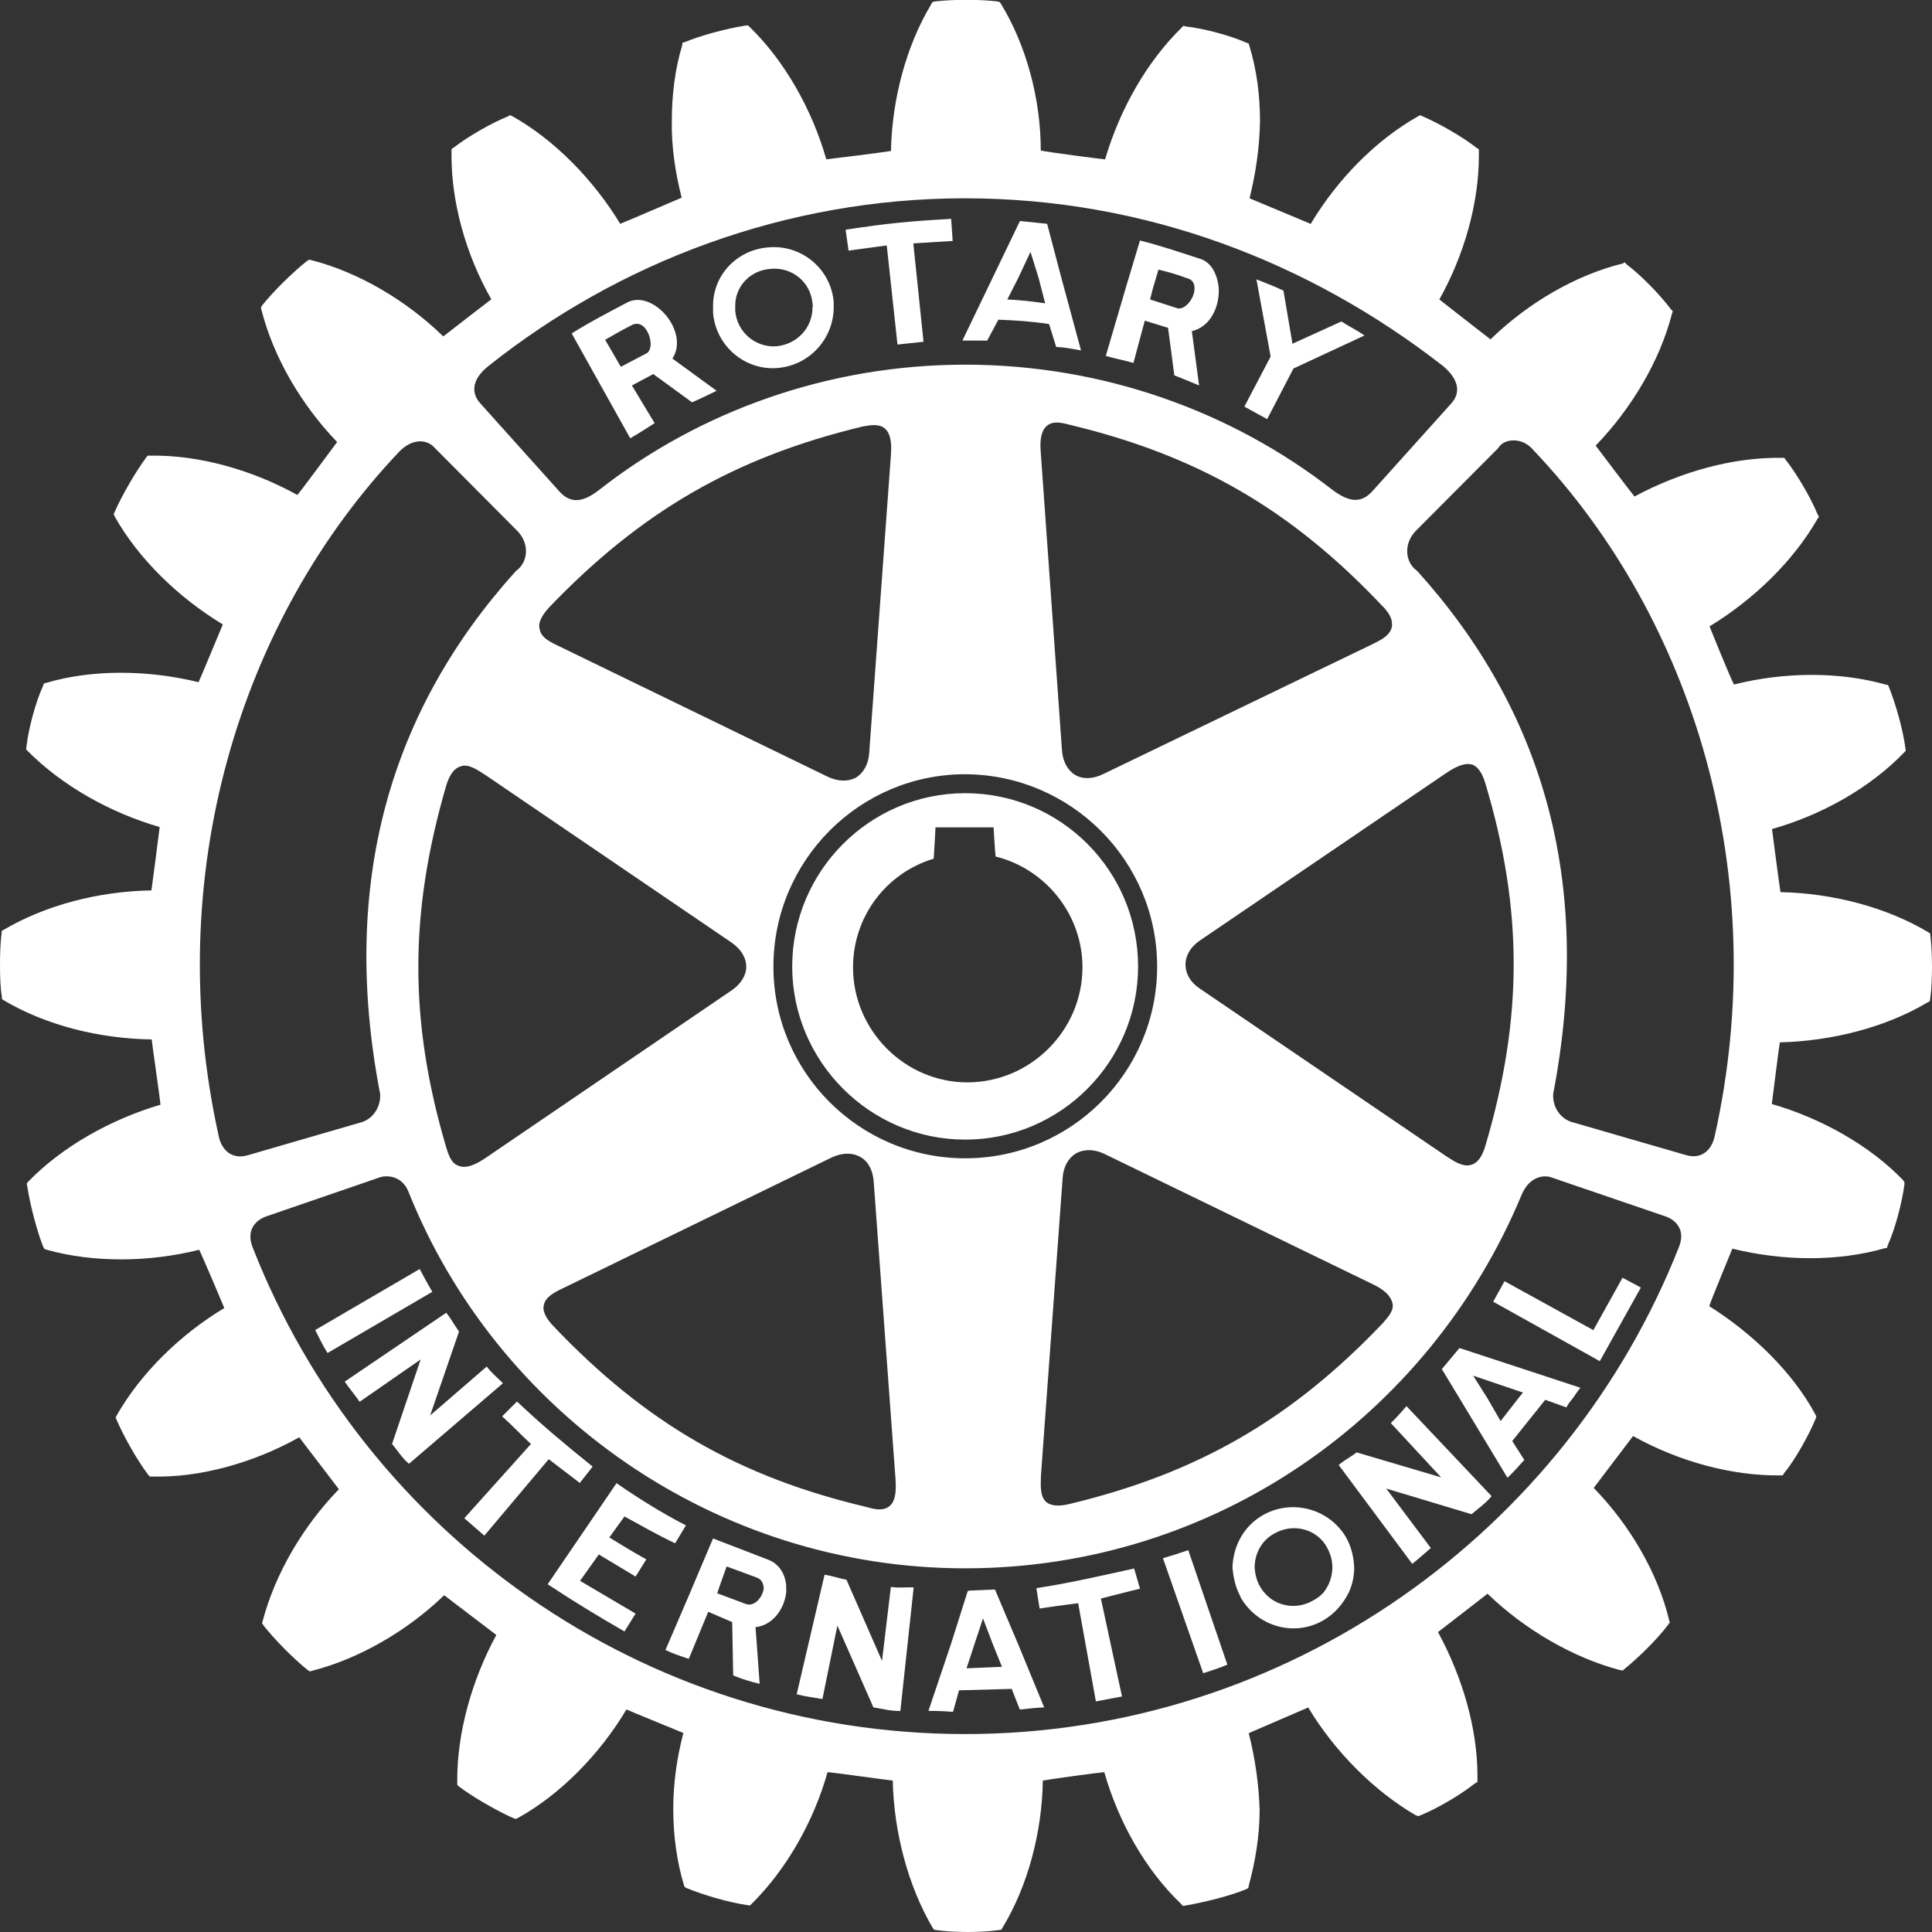 <?xml version="1.0" encoding="utf-8"?>
<!-- Generator: Adobe Illustrator 23.0.1, SVG Export Plug-In . SVG Version: 6.00 Build 0)  -->
<svg version="1.1" id="Layer_1" xmlns="http://www.w3.org/2000/svg" xmlns:xlink="http://www.w3.org/1999/xlink" x="0px" y="0px"
	width="40px" height="40px"
	 viewBox="0 0 216 216" style="enable-background:new 0 0 216 216;" xml:space="preserve">
<rect x="0" y="0" width="216" height="216" fill="#333333" stroke="none"/>
<style type="text/css">
	.st0{fill:#FFFFFF;}
</style>
<g>
	<path class="st0" d="M61.35,163.14l-7.2,8.55l-2.24-1.95l7.45-8.3c-1.18-1.09-2.08-2.08-3.22-3.09l1.66-1.66
		c2.84,2.68,5.33,4.76,8.46,7.28l-1.44,1.83C63.68,164.9,62.5,164.04,61.35,163.14 M46.92,141.88l-11.68,6.82
		c0.42,0.82,0.87,1.78,1.38,2.57l11.71-6.84C47.75,143.4,47.43,142.85,46.92,141.88 M54.42,152.78l-6.33,5.47l3.23-9.38
		c-0.57-0.8-0.83-1.36-1.43-2.1l-11.35,7.7c0.51,0.76,1.13,1.46,1.67,2.25l6.82-4.73l-3.2,9.45c0.55,0.62,1.11,1.58,1.9,2.21l10.5-9
		C55.64,154.04,54.93,153.48,54.42,152.78 M69.82,169.54c1.84,1,3.64,2.05,5.66,3l1.21-2c-2.79-1.44-5.41-3.09-7.76-4.72l-7.7,11.3
		c2.92,1.93,5.59,3.55,8.59,5.28l1.24-2l-6.21-3.66l2.1-2.95l4.11,2.47l1.2-1.92c-1.32-0.73-2.7-1.56-4.14-2.45L69.82,169.54z
		 M107.91,127.41c-10.64,0-19.34-8.73-19.34-19.35c0-10.69,8.69-19.38,19.34-19.38c10.71,0,19.33,8.69,19.33,19.38
		C127.23,118.72,118.57,127.41,107.91,127.41 M108.15,121.01c7.06,0,12.87-5.8,12.87-12.87c0-5.87-4.08-10.98-9.71-12.38
		c-0.07-0.58-0.23-3.26-0.23-3.26h-6.49c0,0-0.15,2.92-0.2,3.5c-5.39,1.63-9.02,6.55-9.02,12.15
		C95.37,115.21,101.17,121.01,108.15,121.01 M79.72,34.97v-0.64c-0.07-3.5,2.61-6.38,6.14-6.67c3.73-0.36,7.04,2.38,7.35,6.12v0.54
		c0,3.5-2.64,6.49-6.23,6.82C83.36,41.47,80.04,38.75,79.72,34.97 M82.2,34.74c0.18,2.41,2.32,4.17,4.64,3.97
		c2.29-0.24,4-2.06,4-4.36c0.08-0.11,0-0.25,0-0.4c-0.2-2.42-2.28-4.12-4.7-3.89c-2.29,0.17-4.02,1.99-3.94,4.29V34.74z
		 M110.37,38.08c-1.14-0.01-1.66-0.01-2.77-0.01l3.37-7l3.06-6.36l3.04,0.31l1.59,6.04l2.2,8.12c-1.02-0.19-1.81-0.34-2.78-0.4
		l-0.79-2.55c-2-0.31-3.81-0.41-5.67-0.49L110.37,38.08z M112.62,33.48c1.48,0.07,2.85,0.23,4.23,0.43l-0.73-2.83l-0.91-2.92
		l-1.37,2.92L112.62,33.48z M99.14,27.44l1.2,11.08l2.91-0.31l-1.14-11l4.4-0.27l-0.17-2.47c-4.91,0.28-6.94,0.48-11.8,1.21
		l0.33,2.34L99.14,27.44z M99.6,177.42l-0.99,8.27l-3.97-9.07c-0.93-0.18-1.51-0.42-2.45-0.57l-3.12,13.37
		c0.96,0.26,1.89,0.36,2.88,0.53l1.67-8.21l4.03,9.15c0.91,0.14,1.95,0.42,3.01,0.4l1.49-13.81
		C101.37,177.43,100.44,177.56,99.6,177.42 M178.14,148.71l-9.93-5.47l-1.27,2.29l11.92,6.65l4.59-8.23l-2.05-1.1L178.14,148.71z
		 M163.17,150.71l13.52,4.44c-0.32,0.4-0.57,0.79-0.86,1.19c-0.23,0.3-0.52,0.61-0.7,1.01l-2.37-0.85l-3.69,4.61l1.35,2.11
		c-0.55,0.63-1.17,1.31-1.88,2l-5.36-8.88l-1.98-3.27L163.17,150.71z M164.7,153.8l1.6,2.53l1.47,2.55l1.98-2.55l0.52-0.64
		L164.7,153.8z M150.49,171.88c0.58,1.01,0.86,2.19,0.91,3.38c0,0.93-0.2,1.89-0.59,2.76c-0.63,1.26-1.57,2.39-2.87,3.14
		c-3.18,1.85-7.28,0.75-9.21-2.52c-0.07-0.19-0.15-0.39-0.28-0.62c-0.39-0.87-0.57-1.83-0.66-2.76c0.08-2.41,1.25-4.63,3.41-5.87
		C144.43,167.56,148.59,168.65,150.49,171.88 M148.96,175.26c0-0.81-0.21-1.54-0.59-2.24c-1.13-2.1-3.8-2.77-5.88-1.58
		c-1.47,0.79-2.22,2.28-2.22,3.82c0.05,0.7,0.22,1.49,0.63,2.16c0.12,0.21,0.26,0.42,0.47,0.65c1.31,1.56,3.61,1.92,5.39,0.89
		c0.49-0.24,0.88-0.56,1.19-0.89C148.59,177.29,148.96,176.23,148.96,175.26 M155.49,159.1l5.63,6.07l-9.44-2.79
		c-0.79,0.6-1.31,0.81-2.01,1.41l8.22,11.05c0.7-0.55,1.43-1.21,2.08-1.77l-4.99-6.65l9.54,2.87c0.66-0.57,1.59-1.21,2.24-2.02
		l-9.51-10.06C156.73,157.77,156.15,158.5,155.49,159.1 M216,108.14c0,1.26-0.06,2.52-0.2,3.53l-0.04,0.27l-0.29,0.15
		c-4.59,2.73-10.52,4.29-16.48,4.45c-0.14,0.75-0.79,6.13-0.9,6.89c5.55,1.6,10.93,4.63,14.68,8.51l0.15,0.24v0.25
		c-0.29,2.12-1.04,4.95-1.87,6.8l-0.09,0.29l-0.27,0.04c-5.2,1.5-11.33,1.44-17.01,0.04c-0.27,0.7-2.37,5.7-2.58,6.43
		c4.97,3.14,9.36,7.46,11.84,12.07l0.13,0.26l-0.08,0.27c-0.77,1.83-2.23,4.49-3.53,6.08l-0.14,0.24H199
		c-5.31,0.06-11.24-1.51-16.42-4.4c-0.47,0.62-3.93,5.19-4.4,5.8c4.08,4.2,7.17,9.53,8.43,14.78l0.08,0.27l-0.15,0.19
		c-1.18,1.61-3.36,3.74-4.94,5.02l-0.19,0.16l-0.39-0.08c-5.11-1.36-10.51-4.45-14.71-8.51c-0.62,0.47-4.91,3.82-5.54,4.29
		c2.74,5.03,4.41,10.81,4.41,16.03v0.73l-0.32,0.18c-1.58,1.27-4.21,2.8-6.08,3.56l-0.19,0.08l-0.31-0.1
		c-4.6-2.68-9.01-7.05-12.02-12.05c-0.73,0.32-5.94,2.55-6.65,2.87c0.71,2.79,1.13,5.71,1.22,8.59c0,2.91-0.5,5.82-1.22,8.46
		l-0.04,0.26l-0.28,0.15c-1.74,0.73-4.69,1.46-6.74,1.81l-0.32,0.04l-0.18-0.22c-3.96-3.77-6.99-9.13-8.59-14.73
		c-0.71,0.05-6.11,0.79-6.87,0.94c-0.09,5.87-1.71,11.83-4.5,16.44l-0.15,0.24l-0.32,0.04c-1.88,0.28-4.88,0.28-6.93,0l-0.25-0.04
		l-0.18-0.24c-2.7-4.61-4.32-10.57-4.45-16.44c-0.81-0.08-6.5-0.89-7.29-0.94c-1.56,5.56-4.62,10.89-8.47,14.71l-0.21,0.2
		l-0.32-0.05c-2.11-0.31-4.89-1.13-6.75-1.9l-0.22-0.11l-0.09-0.24c-0.79-2.62-1.19-5.56-1.19-8.48c0-2.86,0.4-5.72,1.13-8.51
		c-0.73-0.31-5.65-2.31-6.36-2.63c-3.04,5.09-7.44,9.52-12.08,12.1l-0.25,0.14l-0.3-0.08c-1.92-0.86-4.45-2.31-6.09-3.54l-0.2-0.2
		v-0.55c0-5.29,1.61-11.11,4.37-16.2c-0.61-0.47-5.2-3.96-5.83-4.44c-4.21,4.06-9.57,7.11-14.74,8.44l-0.27,0.08l-0.28-0.18
		c-1.58-1.28-3.62-3.33-4.9-4.95l-0.17-0.28l0.08-0.27c1.38-5.22,4.48-10.55,8.51-14.69c-0.46-0.63-3.94-5.13-4.43-5.81
		c-5.12,2.87-11.11,4.53-16.42,4.39h-0.28l-0.18-0.18c-1.24-1.64-2.73-4.27-3.53-6.13l-0.12-0.28l0.12-0.25
		c2.67-4.68,7.04-9,12.03-12c-0.32-0.77-2.45-5.8-2.81-6.51c-5.67,1.41-11.84,1.45-17.03,0l-0.25-0.08l-0.15-0.23
		c-0.7-1.75-1.47-4.69-1.79-6.77l-0.06-0.33l0.19-0.24c3.77-3.85,9.08-6.89,14.76-8.57c-0.06-0.79-0.9-6.51-0.98-7.3
		c-5.92-0.08-11.88-1.61-16.51-4.36l-0.23-0.15l-0.02-0.32C0.04,110.43,0,109.17,0,107.9c0-1.24,0.04-2.46,0.17-3.5l0.02-0.32
		l0.23-0.13c4.63-2.73,10.59-4.31,16.51-4.4c0.12-0.78,0.83-6.34,0.92-7.09c-5.61-1.61-10.97-4.68-14.78-8.52l-0.16-0.19l0.05-0.3
		c0.25-2.14,1.05-5,1.85-6.77l0.09-0.26l0.28-0.08c5.12-1.51,11.32-1.47,17.02-0.07c0.32-0.69,2.39-5.71,2.71-6.46
		c-5.03-3.04-9.44-7.37-12.07-12.04l-0.13-0.3l0.13-0.28c0.83-1.88,2.31-4.42,3.48-6.01l0.19-0.24h0.32
		c5.38-0.08,11.3,1.56,16.42,4.4c0.48-0.57,3.97-5.29,4.44-5.92c-4.06-4.23-7.13-9.53-8.46-14.78l-0.06-0.23l0.11-0.23
		c1.3-1.63,3.45-3.74,5.03-4.99l0.25-0.16l0.24,0.05c5.28,1.35,10.61,4.49,14.76,8.53c0.6-0.48,4.76-3.68,5.37-4.15
		c-2.86-5-4.45-10.83-4.45-16.01v-0.78l0.26-0.18c1.56-1.22,4.19-2.73,6.07-3.49l0.2-0.13l0.31,0.14c4.63,2.62,8.98,7,12.02,12.01
		c0.73-0.27,6.13-2.62,6.87-2.92c-0.71-2.79-1.15-5.69-1.1-8.56c0-2.98,0.36-5.82,1.15-8.44l0.04-0.33l0.28-0.07
		c1.74-0.73,4.65-1.51,6.69-1.83l0.33-0.04l0.24,0.21c3.85,3.75,6.92,9.11,8.54,14.77c0.79-0.08,6.47-0.8,7.23-0.93
		c0.12-5.83,1.72-11.78,4.5-16.4l0.12-0.24l0.29-0.08c2.03-0.24,5.03-0.24,7,0l0.26,0.08l0.16,0.24c2.8,4.62,4.42,10.58,4.42,16.35
		c0.85,0.19,6.4,0.91,7.19,0.99c1.66-5.66,4.71-10.98,8.58-14.75l0.18-0.19l0.26,0.08c2.11,0.23,4.97,1.02,6.81,1.82l0.23,0.09
		l0.09,0.32c0.79,2.59,1.17,5.42,1.17,8.36c-0.05,2.9-0.47,5.82-1.17,8.62c0.7,0.29,6.09,2.54,6.84,2.86
		c2.99-5.01,7.29-9.36,11.97-12.01l0.27-0.14l0.28,0.13c1.85,0.79,4.44,2.28,6.04,3.53l0.24,0.15v0.73c0,5.31-1.65,11.12-4.42,16.06
		c0.6,0.47,5.05,3.95,5.72,4.46c4.2-4.08,9.53-7.19,14.78-8.48l0.23-0.13l0.23,0.25c1.58,1.17,3.72,3.39,4.92,4.98l0.22,0.23
		l-0.09,0.27c-1.34,5.25-4.5,10.58-8.53,14.76c0.47,0.64,3.82,5.06,4.34,5.69c5.23-2.81,11.13-4.42,16.49-4.32h0.25l0.18,0.24
		c1.3,1.66,2.79,4.24,3.52,6.01l0.18,0.34l-0.18,0.26c-2.66,4.64-7.03,8.93-12.05,11.99c0.3,0.76,2.34,5.79,2.73,6.5
		c5.62-1.42,11.81-1.45,16.93,0l0.3,0.06l0.12,0.29c0.71,1.78,1.55,4.67,1.82,6.8l0.04,0.26l-0.21,0.21
		c-3.76,3.9-9.12,6.95-14.75,8.54c0.11,0.78,0.81,6.27,0.95,7.05c5.93,0.13,11.84,1.71,16.43,4.43l0.29,0.17l0.04,0.28
		C215.94,105.63,216,106.84,216,108.14 M53.72,45.12L62.59,55c1.24,1.33,2.6,1.17,4.4-0.23c11.21-8.79,25.59-14,40.92-14
		c15.34,0,29.74,5.18,41.06,14c1.77,1.31,3.1,1.57,4.39,0.23l8.88-9.88c1.01-1.09,1.01-2.6-0.92-4.21
		c-14.88-11.59-33.25-18.74-53.44-18.74c-20.07,0-38.71,7.15-53.32,18.79C52.64,42.52,52.72,44.03,53.72,45.12 M54.32,86.68
		c-0.98-0.63-2.02-1.36-2.87-0.98c-0.69,0.21-1.2,0.94-1.56,2.12c-4.16,14.28-4.16,26.38,0,40.47c0.28,0.92,0.6,1.83,1.43,2.06
		c0.68,0.28,1.69,0,3-0.91l27.47-18.71c1.02-0.69,1.64-1.66,1.64-2.64c0-1.06-0.62-2-1.64-2.71L54.32,86.68z M60.33,70.31
		c0.13,1,1.27,1.51,2.26,1.98l29.93,14.54c1.19,0.57,2.3,0.57,3.2,0.1c0.84-0.55,1.39-1.51,1.46-2.78l2.42-33.2
		c0.13-1.6-0.09-2.54-0.67-3.04c-0.63-0.55-1.57-0.39-2.47-0.23c-14.35,3.45-24.8,9.51-35.1,20.26
		C60.52,68.88,60.14,69.67,60.33,70.31 M60.76,146.23c0,0.57,0.39,1.28,1.11,2.03c10.31,10.84,20.74,16.87,35.08,20.24
		c0.92,0.28,1.82,0.42,2.45-0.08c0.65-0.48,0.83-1.48,0.72-3.05c0-0.05-2.44-33.27-2.44-33.27c-0.1-1.26-0.58-2.22-1.46-2.73
		c-0.89-0.52-2.01-0.52-3.2,0.02l-29.9,14.55c-1.04,0.49-2.17,1.03-2.33,2.01C60.79,146.02,60.76,146.15,60.76,146.23 M107.91,129.5
		c11.84,0,21.46-9.61,21.46-21.44c0-11.83-9.62-21.45-21.46-21.5c-11.83,0-21.44,9.66-21.44,21.5
		C86.46,119.89,96.08,129.5,107.91,129.5 M116.98,167.94c0.51,0.4,1.34,0.52,2.62,0.2c14.3-3.43,24.79-9.49,35-20.21
		c0.61-0.71,1.28-1.43,1.08-2.24c-0.19-0.77-0.84-1.47-2.24-2.13L123.46,129c-1.14-0.54-2.24-0.54-3.16-0.06
		c-0.88,0.56-1.42,1.5-1.5,2.82l-2.42,33.18C116.36,166.03,116.23,167.27,116.98,167.94 M161.68,129.26
		c0.89,0.58,1.92,1.28,2.86,0.95c0.64-0.19,1.18-0.89,1.54-2.15c4.2-14.23,4.2-26.38,0-40.43c-0.26-0.88-0.67-1.79-1.41-2.12
		c-0.75-0.27-1.69,0.04-3.03,0.95l-27.49,18.69c-1.06,0.72-1.61,1.69-1.61,2.7c0,1,0.54,1.98,1.61,2.68L161.68,129.26z
		 M155.62,69.78c0.04-0.57-0.31-1.29-1.11-2.07c-10.21-10.8-20.7-16.84-35.08-20.26c-0.81-0.21-1.74-0.4-2.37,0.15
		c-0.64,0.52-0.83,1.51-0.7,3l2.37,33.28c0.08,1.26,0.64,2.26,1.49,2.77c0.92,0.52,2.03,0.43,3.17-0.13l29.97-14.46
		c0.96-0.47,2.05-0.97,2.26-2C155.62,69.99,155.65,69.91,155.62,69.78 M27.66,129.17l12.75-3.7c1.2-0.35,2.18-1.61,2.09-3.16
		c-4.58-23.76,1.24-43.02,15.16-58.45c1.41-1,1.56-3.06,0.21-4.47l-9.27-9.32c-0.9-1.03-2.54-1.03-3.94,0.4
		c-17.77,18.7-26.74,47.41-20.16,76.76C24.86,128.62,25.97,129.65,27.66,129.17 M186.22,136l-12.79-4.37
		c-0.67-0.25-2.41-0.25-3.33,2c-10.33,24.76-34.36,41.71-62.2,41.71c-27.87,0-52.35-17.34-62.23-42.1
		c-0.74-1.86-2.53-1.86-3.21-1.61L29.75,136c-1.38,0.5-2.21,1.72-1.49,3.49c12.49,31.88,43.55,54.38,79.65,54.38
		c36.09,0,67.29-22.66,79.82-54.51C188.38,137.68,187.59,136.49,186.22,136 M171.44,50.33c-1.25-1.53-3.33-1.31-3.93-0.24
		l-9.24,9.28c-1.35,1.41-1.22,3.47,0.18,4.47c13.95,15.44,19.77,34.66,15.2,58.45c-0.1,1.56,0.88,2.81,2.1,3.16l12.78,3.7
		c1.7,0.48,2.79-0.55,3.15-2.01C198.26,97.87,189.26,69.06,171.44,50.33 M141.67,46.86l2.94-5.66l7.94-3.69
		c-0.84-0.6-1.74-1.02-2.58-1.57l-5.47,2.49l-1.01-5.94c-1.14-0.54-1.83-0.78-3.02-1.26l1.59,8.63l-2.94,5.6L141.67,46.86z
		 M126.8,175.36c-3.96,0.87-7.01,1.59-10.93,2.2l0.36,2.28c1.45-0.23,2.78-0.4,4.31-0.6l1.98,10.98l2.92-0.55l-2.36-10.95
		c1.5-0.37,2.88-0.75,4.37-1.1L126.8,175.36z M87.9,177.29v0.74c-0.21,1.81-1.44,3.66-3.43,3.89l0.46,6.33
		c-0.93-0.21-1.97-0.52-2.96-0.94l-0.11-5.96l-2.68-1.15l-2.17,5.26c-0.88-0.29-1.75-0.57-2.61-0.99l2.75-6.4l0.33-0.79l2.24-5.28
		l6.1,2.35C87.17,174.84,87.8,176.05,87.9,177.29 M85.35,177.29c-0.08-0.38-0.23-0.69-0.7-0.9l-3.41-1.26l-0.77,2.16l-0.27,0.79
		l-0.02,0.05l3.11,1.16c0.85,0.38,1.68-0.38,1.97-1.21C85.35,177.85,85.43,177.56,85.35,177.29 M126.72,40.58
		c-1.09-0.32-1.9-0.45-3.09-0.79l2.21-7.53l1.61-5.37c2.33,0.58,4.54,1.33,6.76,2.06c1.25,0.39,1.93,1.8,2.05,3.32
		c0.08,2.05-0.94,4.28-3.01,4.75l0.81,6.07c-0.97-0.4-1.69-0.7-2.77-1.13l-0.7-5.31l-2.6-0.8L126.72,40.58z M128.58,33.48l3.04,0.98
		c0.83,0.24,1.93-1.07,1.93-2.2c0-0.54-0.19-1.02-0.91-1.18c-1.13-0.43-1.9-0.63-3.12-0.94l-0.63,2.12L128.58,33.48z M113.8,183.75
		l2.94,7.14c-0.96,0.04-1.86,0.14-2.72,0.24l-0.91-2.31l-5.89,0.16l-0.67,2.41c-0.94-0.08-1.82-0.11-2.75-0.11l2.54-7.54l1.81-5.72
		l0.09-0.18l3-0.13l0.15,0.36L113.8,183.75z M112.02,186.35l-1.05-2.6l-1.07-2.81l-0.93,2.81l-0.91,2.77L112.02,186.35z
		 M130.02,174.21l4.5,12.86c0.88-0.3,1.82-0.57,2.7-0.96l-4.37-12.8C131.66,173.72,131.11,173.89,130.02,174.21 M64.67,38.63
		l-0.75-1.35c1.98-1.26,4.11-2.35,6.16-3.44c2.42-1.33,5.83,1.9,5.59,4.8c-0.04,0.51-0.19,0.98-0.49,1.45l4.94,3.6
		c-0.93,0.44-1.64,0.81-2.75,1.29l-4.33-3.16l-2.39,1.28l2.54,4.21c-0.98,0.63-1.58,1.02-2.73,1.69L64.67,38.63z M67.65,37.99
		l0.38,0.64l1.38,2.38l2.86-1.5c0.27-0.13,0.42-0.47,0.47-0.88c0.06-1.29-0.88-3.04-2.23-2.22C69.44,36.96,68.8,37.34,67.65,37.99"
		/>
</g>
</svg>
